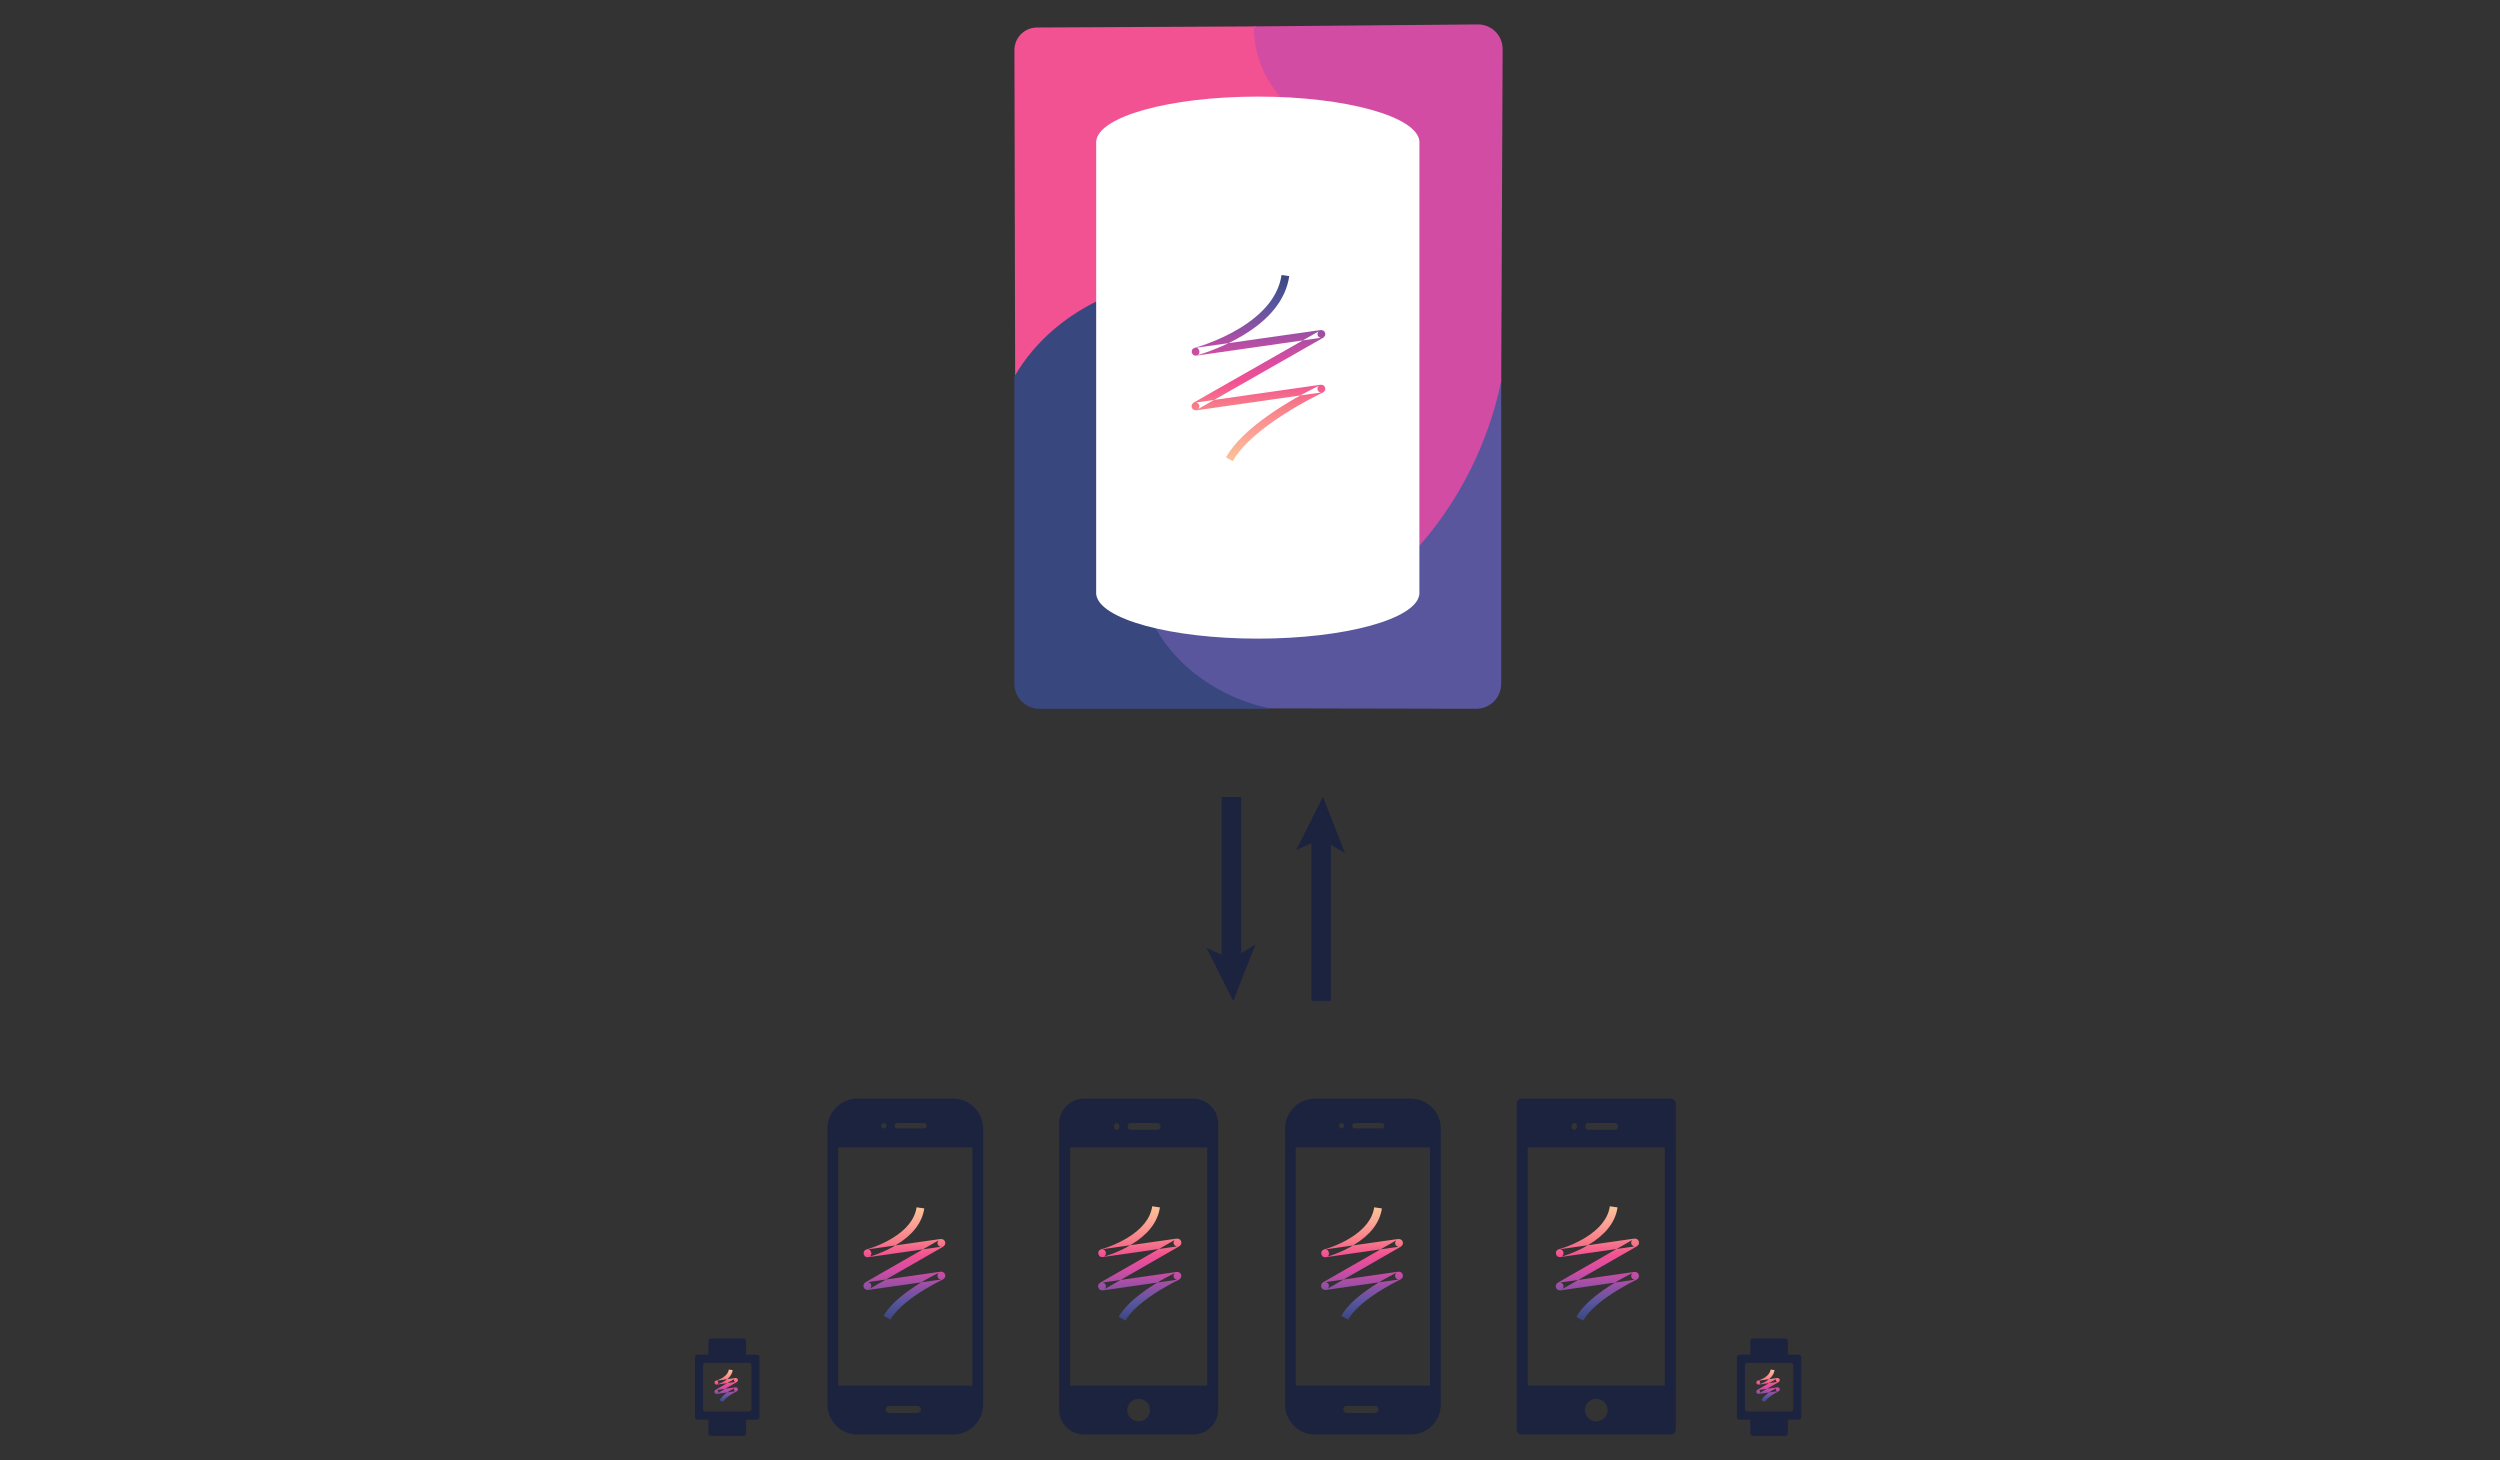 <?xml version="1.0" encoding="UTF-8" standalone="no"?>
<svg width="1000px" height="584px" viewBox="0 0 1000 584" version="1.1" xmlns="http://www.w3.org/2000/svg" xmlns:xlink="http://www.w3.org/1999/xlink">
    <rect x="0" y="0" width="1000" height="584" fill="#333333" stroke="none"/>
    <!-- Generator: Sketch 39.1 (31720) - http://www.bohemiancoding.com/sketch -->
    <title>home-what-is-rmp</title>
    <desc>Created with Sketch.</desc>
    <defs>
        <linearGradient x1="50%" y1="0%" x2="50%" y2="100%" id="linearGradient-1">
            <stop stop-color="#FCC397" offset="0%"></stop>
            <stop stop-color="#FC9F95" offset="16.065%"></stop>
            <stop stop-color="#F77C88" offset="30.048%"></stop>
            <stop stop-color="#F25192" offset="42.704%"></stop>
            <stop stop-color="#D34CA3" offset="56.332%"></stop>
            <stop stop-color="#9A50A5" offset="69.115%"></stop>
            <stop stop-color="#59569E" offset="83.849%"></stop>
            <stop stop-color="#39477F" offset="100%"></stop>
        </linearGradient>
    </defs>
    <g id="Diagrams-&amp;-Graphics-" stroke="none" stroke-width="1" fill="none" fill-rule="evenodd">
        <g id="home-what-is-rmp">
            <g transform="translate(278, 9)">
                <g id="ROS" transform="translate(225.747, 137.53) scale(1, -1) translate(-225.747, -137.53) translate(127.747, 0.53)">
                    <rect id="Combined-Shape" x="0" y="1.13686838e-13" width="194.737" height="272.97" rx="10"></rect>
                    <polygon id="Rectangle-2" points="45.404 69.269 148.196 69.269 148.196 214.58 40.74 214.58"></polygon>
                    <path d="M0.313,133.097 L0.02,263.48 C0.009,268.45 4.027,272.499 9,272.524 L96.589,272.97 L143.326,223.836 L49.853,223.836 L49.853,169.241 L0.313,133.097 Z" id="Path-2" fill="#F25192"></path>
                    <path d="M102.4,0 C102.4,0 64.633,17.161 51.287,51.499 C37.94,85.836 49.853,169.241 49.853,169.241 C49.853,169.241 17.33,162.728 0,132.908 L0,10.003 C0,4.479 4.482,0 10.005,0 L102.4,0 Z" id="Path" fill="#39477F"></path>
                    <path d="M65.579,20.092 C49.497,36.872 51.461,51.65 51.461,51.65 L148.528,52.917 L194.737,131.806 L194.737,10.001 C194.737,4.478 190.252,0.009 184.745,0.02 L102.394,0.186 C102.394,0.186 81.662,3.312 65.579,20.092 Z" id="Path-3" fill="#59569E"></path>
                    <path d="M148.609,52.254 L142.547,223.836 C142.547,223.836 95.811,234.568 95.811,272.97 L185.349,273.758 C190.871,273.807 195.329,269.376 195.306,263.846 L194.737,131.026 C183.627,78.355 148.609,52.254 148.609,52.254 Z" id="Path-4" fill="#D34CA3"></path>
                    <path d="M162.007,46.015 L162.007,45.748 L161.98,45.748 C160.761,35.93 132.3,28.077 97.368,28.077 C62.437,28.077 33.976,35.93 32.756,45.748 L32.716,45.748 L32.716,46.382 C32.716,46.39 32.716,46.397 32.716,46.405 C32.716,46.413 32.716,46.421 32.716,46.429 L32.73,226.955 C33.462,236.897 62.121,244.893 97.368,244.893 C132.615,244.893 161.275,236.897 162.021,226.955 L162.007,46.794 C162.016,46.664 162.021,46.535 162.021,46.405 C162.021,46.275 162.016,46.145 162.007,46.015 L162.007,46.015 Z" id="Combined-Shape" fill="#FFFFFF"></path>
                    <path d="M91.516,149.425 C87.502,147.004 83.213,144.996 78.924,143.374 C77.423,142.806 76.028,142.327 74.774,141.933 C74.333,141.794 73.94,141.676 73.6,141.578 C73.392,141.518 73.246,141.478 73.165,141.456 C74.62,141.872 74.094,144.622 72.567,144.405 L122.246,151.482 C122.468,151.513 122.673,151.523 122.882,151.5 C123.074,151.479 123.262,151.431 123.46,151.335 C123.829,151.155 124.142,150.841 124.29,150.383 C124.436,149.933 124.371,149.504 124.188,149.147 C124.09,148.956 123.972,148.808 123.836,148.677 C123.685,148.533 123.518,148.416 123.324,148.306 L73.469,119.897 C73.666,120.074 73.755,120.185 73.835,120.34 C74.001,120.662 74.063,121.058 73.93,121.481 C73.793,121.917 73.5,122.214 73.163,122.381 C72.997,122.462 72.852,122.499 72.716,122.514 C72.623,122.525 122.246,129.598 122.246,129.598 C122.451,129.627 122.635,129.639 122.822,129.625 C123.004,129.611 123.182,129.576 123.377,129.493 C123.808,129.311 124.18,128.955 124.313,128.391 C124.438,127.868 124.299,127.427 124.048,127.08 C123.936,126.925 123.816,126.809 123.682,126.707 C123.538,126.597 123.381,126.506 123.198,126.417 C123.11,126.376 122.969,126.309 122.762,126.209 C122.414,126.041 122.009,125.842 121.553,125.614 C120.244,124.959 118.785,124.2 117.212,123.346 C112.72,120.905 108.229,118.195 104.045,115.292 C96.143,109.81 90.294,104.303 87.376,99.069 L84.656,100.589 C87.857,106.331 94.011,112.127 102.27,117.856 C106.557,120.83 111.142,123.597 115.726,126.088 C117.331,126.959 118.821,127.734 120.16,128.404 C120.63,128.639 121.048,128.844 121.408,129.019 C121.627,129.124 121.779,129.197 121.861,129.235 C121.702,129.119 121.615,129.035 121.524,128.908 C121.293,128.589 121.163,128.174 121.282,127.671 C121.41,127.129 121.764,126.789 122.165,126.62 C122.33,126.55 122.465,126.523 122.592,126.514 C122.666,126.508 73.006,119.432 73.006,119.432 C72.783,119.4 72.578,119.391 72.367,119.414 C72.174,119.436 71.985,119.484 71.786,119.582 C71.416,119.764 71.103,120.083 70.958,120.543 C70.817,120.992 70.884,121.417 71.067,121.772 C71.164,121.961 71.282,122.108 71.418,122.238 C71.568,122.382 71.735,122.498 71.928,122.608 L121.783,151.017 C121.585,150.839 121.496,150.727 121.415,150.57 C121.249,150.246 121.189,149.846 121.326,149.421 C121.466,148.989 121.759,148.695 122.095,148.531 C122.259,148.45 122.403,148.415 122.537,148.4 C122.63,148.389 73.006,141.316 73.006,141.316 C72.856,141.295 72.729,141.281 72.613,141.276 C72.504,141.272 72.402,141.274 72.281,141.29 C72.129,141.311 72.129,141.311 71.838,141.414 C71.386,141.629 71.386,141.629 70.934,142.552 C71.007,143.557 71.007,143.557 71.325,143.914 C71.543,144.117 71.543,144.117 71.67,144.196 C71.772,144.258 71.863,144.301 71.964,144.341 C72.071,144.383 72.193,144.422 72.338,144.464 C72.426,144.488 72.551,144.522 72.738,144.576 C73.055,144.667 73.424,144.778 73.842,144.91 C75.041,145.286 76.38,145.746 77.823,146.292 C81.947,147.852 86.07,149.782 89.908,152.098 C99.476,157.87 105.628,164.999 106.87,173.525 L109.953,173.075 C108.552,163.45 101.804,155.632 91.516,149.425 Z" id="Path-12-Copy-4" fill="url(#linearGradient-1)"></path>
                </g>
                <g id="Group-2" transform="translate(236.021, 429.733)">
                    <g id="watch-copy" transform="translate(180.722, 96.641)">
                        <path d="M20.407,6.501 L20.407,1.003 C20.407,0.438 19.954,0 19.397,0 L6.38,0 C5.82,0 5.37,0.449 5.37,1.003 L5.37,6.501 L0.995,6.501 C0.447,6.501 0,6.95 0,7.504 L0,31.5 C0,32.052 0.445,32.503 0.995,32.503 L5.37,32.503 L5.37,38 C5.37,38.566 5.822,39.004 6.38,39.004 L19.397,39.004 C19.957,39.004 20.407,38.554 20.407,38 L20.407,32.503 L24.782,32.503 C25.329,32.503 25.777,32.054 25.777,31.5 L25.777,7.504 C25.777,6.952 25.331,6.501 24.782,6.501 L20.407,6.501 Z M3.222,10.745 C3.222,10.196 3.662,9.751 4.221,9.751 L21.556,9.751 C22.107,9.751 22.555,10.195 22.555,10.745 L22.555,28.259 C22.555,28.808 22.114,29.253 21.556,29.253 L4.221,29.253 C3.669,29.253 3.222,28.809 3.222,28.259 L3.222,10.745 Z" id="Combined-Shape" fill="#1C233F"></path>
                        <path d="M11.177,15.64 C10.627,15.994 10.032,16.286 9.437,16.517 C9.082,16.655 8.811,16.74 8.668,16.777 C8.495,16.831 8.391,16.87 8.306,16.91 C8.236,16.943 8.174,16.977 8.111,17.026 C8.036,17.084 8.036,17.084 7.927,17.217 C7.797,17.433 7.797,17.433 7.81,17.856 C7.992,18.233 7.992,18.233 8.2,18.361 C8.352,18.429 8.352,18.429 8.443,18.448 C8.52,18.463 8.59,18.467 8.666,18.465 C8.76,18.464 8.869,18.453 9.001,18.434 L16.138,17.411 C15.691,17.475 15.375,16.445 15.73,16.242 L8.415,20.436 C8.27,20.519 8.151,20.602 8.054,20.698 C7.82,20.926 7.678,21.212 7.809,21.604 C7.942,21.999 8.231,22.142 8.558,22.179 C8.694,22.195 8.838,22.188 9.001,22.165 L16.138,21.142 C15.68,21.207 15.361,20.116 15.74,19.92 C15.714,19.932 15.619,19.978 15.487,20.044 C15.272,20.152 15.032,20.279 14.775,20.421 C14.04,20.829 13.304,21.288 12.614,21.793 C11.35,22.717 10.379,23.687 9.811,24.711 L11.173,25.468 C11.611,24.678 12.435,23.855 13.533,23.053 C14.165,22.59 14.847,22.164 15.529,21.786 C15.768,21.654 15.989,21.537 16.187,21.438 C16.304,21.379 16.385,21.339 16.425,21.321 C16.594,21.234 16.709,21.163 16.805,21.085 C17.073,20.864 17.241,20.604 17.115,20.174 C16.985,19.729 16.687,19.603 16.332,19.576 C16.208,19.567 16.073,19.575 15.918,19.598 L8.78,20.621 C9.214,20.558 9.555,21.579 9.189,21.789 L16.504,17.596 C16.647,17.514 16.765,17.431 16.862,17.337 C17.094,17.112 17.235,16.835 17.116,16.447 C16.991,16.04 16.696,15.891 16.364,15.852 C16.228,15.836 16.083,15.843 15.918,15.867 L8.78,16.89 C8.707,16.9 8.655,16.905 8.637,16.906 C8.66,16.905 8.688,16.907 8.736,16.916 C8.808,16.93 8.808,16.93 8.946,16.992 C9.144,17.114 9.144,17.114 9.322,17.482 C9.335,17.896 9.335,17.896 9.21,18.102 C9.111,18.223 9.111,18.223 9.052,18.269 C9.011,18.299 8.986,18.314 8.965,18.323 C8.981,18.316 9.03,18.297 9.103,18.274 C9.257,18.235 9.585,18.132 9.999,17.972 C10.686,17.705 11.374,17.368 12.02,16.951 C13.682,15.88 14.798,14.47 15.058,12.676 L13.516,12.452 C13.331,13.734 12.494,14.791 11.177,15.64 Z" id="Path-12-Copy-7" fill="url(#linearGradient-1)"></path>
                    </g>
                    <g id="Device-5" transform="translate(92.671, 0.719)">
                        <path d="M0,2.003 C0,0.897 0.899,0 2.009,0 L61.61,0 C62.72,0 63.619,0.893 63.619,2.003 L63.619,132.342 C63.619,133.449 62.72,134.346 61.61,134.346 L2.009,134.346 C0.899,134.346 0,133.452 0,132.342 L0,2.003 Z M4.388,114.844 L4.388,19.502 L59.231,19.502 L59.231,114.844 L4.388,114.844 Z M31.81,129.081 C34.327,129.081 36.368,127.065 36.368,124.579 C36.368,122.092 34.327,120.076 31.81,120.076 C29.292,120.076 27.251,122.092 27.251,124.579 C27.251,127.065 29.292,129.081 31.81,129.081 Z M23.034,9.751 C23.64,9.751 24.131,10.361 24.131,11.114 C24.131,11.867 23.64,12.477 23.034,12.477 C22.429,12.477 21.938,11.867 21.938,11.114 C21.938,10.361 22.429,9.751 23.034,9.751 Z M28.519,9.751 L39.488,9.751 C40.093,9.751 40.585,10.361 40.585,11.114 C40.585,11.867 40.093,12.477 39.488,12.477 L28.519,12.477 C27.913,12.477 27.422,11.867 27.422,11.114 C27.422,10.361 27.913,9.751 28.519,9.751 Z" id="Combined-Shape" fill="#1C233F"></path>
                        <g id="Group-4" transform="translate(4.388, 19.502)"></g>
                    </g>
                    <g id="Device-5-Copy" transform="translate(0, 0.719)">
                        <path d="M0,11.996 C0,5.371 5.365,0 11.992,0 L50.301,0 C56.924,0 62.294,5.37 62.294,11.996 L62.294,122.35 C62.294,128.975 56.929,134.346 50.301,134.346 L11.992,134.346 C5.369,134.346 0,128.975 0,122.35 L0,11.996 Z M4.296,114.844 L4.296,19.502 L57.998,19.502 L57.998,114.844 L4.296,114.844 Z M23.283,124.332 C23.283,123.548 23.926,122.912 24.713,122.912 L35.956,122.912 C36.745,122.912 37.386,123.542 37.386,124.332 C37.386,125.116 36.743,125.752 35.956,125.752 L24.713,125.752 C23.923,125.752 23.283,125.122 23.283,124.332 Z M22.555,9.751 C23.148,9.751 23.629,10.236 23.629,10.834 C23.629,11.433 23.148,11.918 22.555,11.918 C21.961,11.918 21.481,11.433 21.481,10.834 C21.481,10.236 21.961,9.751 22.555,9.751 Z M27.925,9.751 L38.665,9.751 C39.258,9.751 39.739,10.236 39.739,10.834 C39.739,11.433 39.258,11.918 38.665,11.918 L27.925,11.918 C27.332,11.918 26.851,11.433 26.851,10.834 C26.851,10.236 27.332,9.751 27.925,9.751 Z" id="Combined-Shape" fill="#1C233F"></path>
                        <path d="M26.011,55.796 C23.798,57.15 21.416,58.279 19.034,59.189 C18.2,59.507 17.427,59.775 16.736,59.993 C16.328,60.122 16.042,60.205 15.9,60.243 C15.714,60.297 15.59,60.338 15.48,60.384 C15.376,60.426 15.281,60.473 15.175,60.541 C15.043,60.628 15.043,60.628 14.821,60.849 C14.509,61.24 14.509,61.24 14.483,62.226 C14.932,63.088 14.932,63.088 15.367,63.3 C15.654,63.404 15.654,63.404 15.808,63.427 C15.931,63.445 16.035,63.447 16.147,63.443 C16.265,63.438 16.395,63.424 16.548,63.402 L45.46,59.259 C45.446,59.261 45.407,59.263 45.314,59.252 C45.18,59.238 45.036,59.202 44.872,59.122 C44.537,58.959 44.245,58.666 44.104,58.236 C43.966,57.812 44.025,57.413 44.189,57.088 C44.269,56.93 44.358,56.819 44.452,56.728 C44.516,56.666 44.545,56.646 44.555,56.64 L15.464,73.317 C15.27,73.428 15.103,73.545 14.953,73.691 C14.526,74.102 14.258,74.626 14.496,75.383 C14.641,75.842 14.953,76.161 15.323,76.344 C15.522,76.442 15.712,76.49 15.906,76.512 C16.118,76.536 16.324,76.526 16.548,76.494 L45.46,72.35 C45.245,72.337 45.112,72.31 44.95,72.243 C44.559,72.08 44.21,71.755 44.07,71.23 C43.937,70.729 44.059,70.303 44.286,69.976 C44.378,69.843 44.466,69.756 44.556,69.685 C44.589,69.652 44.497,69.696 44.366,69.76 C44.151,69.864 43.903,69.987 43.624,70.127 C42.83,70.527 41.947,70.99 40.996,71.51 C38.281,72.998 35.564,74.654 33.022,76.439 C28.133,79.872 24.47,83.366 22.518,86.889 L25.242,88.402 C26.915,85.383 30.275,82.178 34.811,78.993 C37.25,77.28 39.87,75.683 42.492,74.247 C43.409,73.745 44.261,73.299 45.023,72.914 C45.289,72.781 45.524,72.664 45.726,72.566 C45.846,72.508 45.926,72.47 45.964,72.452 C46.173,72.349 46.331,72.256 46.476,72.143 C46.611,72.037 46.733,71.917 46.845,71.756 C47.092,71.4 47.22,70.949 47.081,70.427 C46.936,69.88 46.569,69.539 46.147,69.363 C45.954,69.282 45.777,69.248 45.597,69.234 C45.409,69.221 45.224,69.233 45.019,69.262 L16.106,73.406 C16.122,73.403 16.161,73.402 16.255,73.412 C16.392,73.428 16.537,73.464 16.703,73.546 C17.039,73.713 17.331,74.011 17.468,74.444 C17.601,74.866 17.54,75.261 17.375,75.581 C17.296,75.737 17.208,75.847 17.115,75.937 C17.051,75.998 17.022,76.019 17.012,76.024 L46.103,59.347 C46.298,59.236 46.465,59.118 46.616,58.972 C46.752,58.841 46.87,58.692 46.968,58.5 C47.149,58.142 47.212,57.714 47.065,57.265 C46.916,56.809 46.603,56.496 46.236,56.317 C46.038,56.22 45.849,56.173 45.657,56.152 C45.447,56.128 45.242,56.139 45.019,56.17 L16.106,60.314 C17.574,60.104 18.205,62.816 16.74,63.247 C16.888,63.208 17.219,63.112 17.674,62.968 C18.421,62.732 19.251,62.444 20.144,62.103 C22.694,61.13 25.245,59.921 27.636,58.458 C33.802,54.684 37.875,49.885 38.739,43.917 L35.655,43.47 C34.948,48.353 31.463,52.459 26.011,55.796 Z" id="Path-12-Copy-4" fill="url(#linearGradient-1)"></path>
                        <path d="M120.073,55.639 C117.816,57.02 115.387,58.171 112.958,59.098 C112.107,59.423 111.319,59.696 110.614,59.919 C110.197,60.05 109.906,60.135 109.76,60.174 C109.574,60.228 109.45,60.27 109.339,60.315 C109.234,60.359 109.138,60.406 109.03,60.475 C108.896,60.565 108.896,60.565 108.671,60.792 C108.359,61.197 108.359,61.197 108.351,62.182 C108.803,63.025 108.803,63.025 109.23,63.232 C109.514,63.335 109.514,63.335 109.667,63.358 C109.79,63.375 109.895,63.378 110.006,63.374 C110.125,63.369 110.254,63.355 110.406,63.334 L139.887,59.108 C139.87,59.111 139.827,59.113 139.731,59.102 C139.593,59.086 139.447,59.048 139.28,58.964 C138.945,58.796 138.657,58.497 138.522,58.066 C138.392,57.648 138.452,57.257 138.613,56.939 C138.693,56.782 138.781,56.671 138.874,56.581 C138.939,56.518 138.97,56.496 138.983,56.489 L109.321,73.493 C109.125,73.605 108.956,73.724 108.804,73.872 C108.377,74.29 108.111,74.828 108.367,75.587 C108.624,76.352 109.169,76.619 109.766,76.687 C109.977,76.711 110.183,76.701 110.406,76.669 L139.887,72.444 C139.678,72.431 139.549,72.406 139.391,72.342 C139.007,72.186 138.663,71.877 138.511,71.366 C138.36,70.861 138.476,70.421 138.704,70.084 C138.797,69.946 138.888,69.854 138.982,69.781 C139.023,69.741 138.929,69.786 138.796,69.851 C138.577,69.957 138.324,70.083 138.039,70.226 C137.23,70.633 136.33,71.105 135.362,71.635 C132.594,73.151 129.826,74.837 127.235,76.656 C122.251,80.154 118.518,83.713 116.531,87.298 L119.256,88.811 C120.963,85.73 124.392,82.461 129.023,79.21 C131.511,77.465 134.183,75.836 136.857,74.372 C137.793,73.859 138.661,73.405 139.439,73.013 C139.71,72.876 139.95,72.758 140.156,72.658 C140.278,72.599 140.36,72.559 140.399,72.541 C140.607,72.439 140.765,72.345 140.911,72.23 C141.049,72.122 141.172,71.998 141.284,71.832 C141.531,71.466 141.653,71.002 141.497,70.476 C141.339,69.944 140.975,69.618 140.56,69.45 C140.371,69.373 140.197,69.34 140.02,69.327 C139.834,69.314 139.65,69.326 139.446,69.355 L109.964,73.581 C109.982,73.578 110.023,73.576 110.118,73.587 C110.252,73.602 110.395,73.638 110.558,73.718 C110.888,73.88 111.176,74.167 111.319,74.59 C111.46,75.01 111.406,75.41 111.245,75.737 C111.165,75.898 111.075,76.012 110.98,76.105 C110.914,76.17 110.882,76.193 110.869,76.2 L140.531,59.196 C140.725,59.085 140.892,58.967 141.042,58.821 C141.465,58.411 141.731,57.888 141.496,57.136 C141.251,56.352 140.697,56.074 140.091,56.003 C139.878,55.978 139.671,55.988 139.446,56.02 L109.964,60.245 C109.945,60.254 110.009,60.256 110.103,60.269 C110.237,60.289 110.237,60.289 110.508,60.387 C110.925,60.589 110.925,60.589 111.373,61.424 C111.365,62.402 111.365,62.402 111.059,62.797 C110.844,63.015 110.844,63.015 110.726,63.093 C110.642,63.147 110.583,63.176 110.527,63.199 C110.752,63.138 111.089,63.04 111.552,62.894 C112.313,62.653 113.158,62.36 114.068,62.013 C116.665,61.022 119.263,59.791 121.698,58.301 C127.977,54.46 132.122,49.577 133,43.508 L129.917,43.061 C129.195,48.044 125.638,52.234 120.073,55.639 Z" id="Path-12-Copy-5" fill="url(#linearGradient-1)"></path>
                    </g>
                </g>
                <g id="Group-2-Copy" transform="translate(0, 429.733)">
                    <g id="watch-copy" transform="translate(0.007, 96.641)">
                        <path d="M20.407,6.501 L20.407,1.003 C20.407,0.438 19.954,0 19.397,0 L6.38,0 C5.82,0 5.37,0.449 5.37,1.003 L5.37,6.501 L0.995,6.501 C0.447,6.501 0,6.95 0,7.504 L0,31.5 C0,32.052 0.445,32.503 0.995,32.503 L5.37,32.503 L5.37,38 C5.37,38.566 5.822,39.004 6.38,39.004 L19.397,39.004 C19.957,39.004 20.407,38.554 20.407,38 L20.407,32.503 L24.782,32.503 C25.329,32.503 25.777,32.054 25.777,31.5 L25.777,7.504 C25.777,6.952 25.331,6.501 24.782,6.501 L20.407,6.501 Z M3.222,10.745 C3.222,10.196 3.662,9.751 4.221,9.751 L21.556,9.751 C22.107,9.751 22.555,10.195 22.555,10.745 L22.555,28.259 C22.555,28.808 22.114,29.253 21.556,29.253 L4.221,29.253 C3.669,29.253 3.222,28.809 3.222,28.259 L3.222,10.745 Z" id="Combined-Shape" fill="#1C233F"></path>
                        <path d="M11.177,15.64 C10.627,15.994 10.032,16.286 9.437,16.517 C9.082,16.655 8.811,16.74 8.668,16.777 C8.495,16.831 8.391,16.87 8.306,16.91 C8.236,16.943 8.174,16.977 8.111,17.026 C8.036,17.084 8.036,17.084 7.927,17.217 C7.797,17.433 7.797,17.433 7.81,17.856 C7.992,18.233 7.992,18.233 8.2,18.361 C8.352,18.429 8.352,18.429 8.443,18.448 C8.52,18.463 8.59,18.467 8.666,18.465 C8.76,18.464 8.869,18.453 9.001,18.434 L16.138,17.411 C15.691,17.475 15.375,16.445 15.73,16.242 L8.415,20.436 C8.27,20.519 8.151,20.602 8.054,20.698 C7.82,20.926 7.678,21.212 7.809,21.604 C7.942,21.999 8.231,22.142 8.558,22.179 C8.694,22.195 8.838,22.188 9.001,22.165 L16.138,21.142 C15.68,21.207 15.361,20.116 15.74,19.92 C15.714,19.932 15.619,19.978 15.487,20.044 C15.272,20.152 15.032,20.279 14.775,20.421 C14.04,20.829 13.304,21.288 12.614,21.793 C11.35,22.717 10.379,23.687 9.811,24.711 L11.173,25.468 C11.611,24.678 12.435,23.855 13.533,23.053 C14.165,22.59 14.847,22.164 15.529,21.786 C15.768,21.654 15.989,21.537 16.187,21.438 C16.304,21.379 16.385,21.339 16.425,21.321 C16.594,21.234 16.709,21.163 16.805,21.085 C17.073,20.864 17.241,20.604 17.115,20.174 C16.985,19.729 16.687,19.603 16.332,19.576 C16.208,19.567 16.073,19.575 15.918,19.598 L8.78,20.621 C9.214,20.558 9.555,21.579 9.189,21.789 L16.504,17.596 C16.647,17.514 16.765,17.431 16.862,17.337 C17.094,17.112 17.235,16.835 17.116,16.447 C16.991,16.04 16.696,15.891 16.364,15.852 C16.228,15.836 16.083,15.843 15.918,15.867 L8.78,16.89 C8.707,16.9 8.655,16.905 8.637,16.906 C8.66,16.905 8.688,16.907 8.736,16.916 C8.808,16.93 8.808,16.93 8.946,16.992 C9.144,17.114 9.144,17.114 9.322,17.482 C9.335,17.896 9.335,17.896 9.21,18.102 C9.111,18.223 9.111,18.223 9.052,18.269 C9.011,18.299 8.986,18.314 8.965,18.323 C8.981,18.316 9.03,18.297 9.103,18.274 C9.257,18.235 9.585,18.132 9.999,17.972 C10.686,17.705 11.374,17.368 12.02,16.951 C13.682,15.88 14.798,14.47 15.058,12.676 L13.516,12.452 C13.331,13.734 12.494,14.791 11.177,15.64 Z" id="Path-12-Copy-7" fill="url(#linearGradient-1)"></path>
                    </g>
                    <g id="Device-5" transform="translate(145.64, 0.719)">
                        <path d="M0,10.002 C0,4.478 4.474,0 9.993,0 L53.626,0 C59.145,0 63.619,4.47 63.619,10.002 L63.619,124.344 C63.619,129.868 59.145,134.346 53.626,134.346 L9.993,134.346 C4.474,134.346 0,129.876 0,124.344 L0,10.002 Z M4.388,114.844 L4.388,19.502 L59.231,19.502 L59.231,114.844 L4.388,114.844 Z M31.81,129.081 C34.327,129.081 36.368,127.065 36.368,124.579 C36.368,122.092 34.327,120.076 31.81,120.076 C29.292,120.076 27.251,122.092 27.251,124.579 C27.251,127.065 29.292,129.081 31.81,129.081 Z M23.034,9.751 C23.64,9.751 24.131,10.361 24.131,11.114 C24.131,11.867 23.64,12.477 23.034,12.477 C22.429,12.477 21.938,11.867 21.938,11.114 C21.938,10.361 22.429,9.751 23.034,9.751 Z M28.519,9.751 L39.488,9.751 C40.093,9.751 40.585,10.361 40.585,11.114 C40.585,11.867 40.093,12.477 39.488,12.477 L28.519,12.477 C27.913,12.477 27.422,11.867 27.422,11.114 C27.422,10.361 27.913,9.751 28.519,9.751 Z" id="Combined-Shape" fill="#1C233F"></path>
                        <g id="Group-4" transform="translate(4.388, 19.502)"></g>
                    </g>
                    <g id="Device-5-Copy" transform="translate(52.968, 0.719)">
                        <path d="M0,11.996 C0,5.371 5.365,0 11.992,0 L50.301,0 C56.924,0 62.294,5.37 62.294,11.996 L62.294,122.35 C62.294,128.975 56.929,134.346 50.301,134.346 L11.992,134.346 C5.369,134.346 0,128.975 0,122.35 L0,11.996 Z M4.296,114.844 L4.296,19.502 L57.998,19.502 L57.998,114.844 L4.296,114.844 Z M23.283,124.332 C23.283,123.548 23.926,122.912 24.713,122.912 L35.956,122.912 C36.745,122.912 37.386,123.542 37.386,124.332 C37.386,125.116 36.743,125.752 35.956,125.752 L24.713,125.752 C23.923,125.752 23.283,125.122 23.283,124.332 Z M22.555,9.751 C23.148,9.751 23.629,10.236 23.629,10.834 C23.629,11.433 23.148,11.918 22.555,11.918 C21.961,11.918 21.481,11.433 21.481,10.834 C21.481,10.236 21.961,9.751 22.555,9.751 Z M27.925,9.751 L38.665,9.751 C39.258,9.751 39.739,10.236 39.739,10.834 C39.739,11.433 39.258,11.918 38.665,11.918 L27.925,11.918 C27.332,11.918 26.851,11.433 26.851,10.834 C26.851,10.236 27.332,9.751 27.925,9.751 Z" id="Combined-Shape" fill="#1C233F"></path>
                        <path d="M26.011,55.796 C23.798,57.15 21.416,58.279 19.034,59.189 C18.2,59.507 17.427,59.775 16.736,59.993 C16.328,60.122 16.042,60.205 15.9,60.243 C15.714,60.297 15.59,60.338 15.48,60.384 C15.376,60.426 15.281,60.473 15.175,60.541 C15.043,60.628 15.043,60.628 14.821,60.849 C14.509,61.24 14.509,61.24 14.483,62.226 C14.932,63.088 14.932,63.088 15.367,63.3 C15.654,63.404 15.654,63.404 15.808,63.427 C15.931,63.445 16.035,63.447 16.147,63.443 C16.265,63.438 16.395,63.424 16.548,63.402 L45.46,59.259 C45.446,59.261 45.407,59.263 45.314,59.252 C45.18,59.238 45.036,59.202 44.872,59.122 C44.537,58.959 44.245,58.666 44.104,58.236 C43.966,57.812 44.025,57.413 44.189,57.088 C44.269,56.93 44.358,56.819 44.452,56.728 C44.516,56.666 44.545,56.646 44.555,56.64 L15.464,73.317 C15.27,73.428 15.103,73.545 14.953,73.691 C14.526,74.102 14.258,74.626 14.496,75.383 C14.641,75.842 14.953,76.161 15.323,76.344 C15.522,76.442 15.712,76.49 15.906,76.512 C16.118,76.536 16.324,76.526 16.548,76.494 L45.46,72.35 C45.245,72.337 45.112,72.31 44.95,72.243 C44.559,72.08 44.21,71.755 44.07,71.23 C43.937,70.729 44.059,70.303 44.286,69.976 C44.378,69.843 44.466,69.756 44.556,69.685 C44.589,69.652 44.497,69.696 44.366,69.76 C44.151,69.864 43.903,69.987 43.624,70.127 C42.83,70.527 41.947,70.99 40.996,71.51 C38.281,72.998 35.564,74.654 33.022,76.439 C28.133,79.872 24.47,83.366 22.518,86.889 L25.242,88.402 C26.915,85.383 30.275,82.178 34.811,78.993 C37.25,77.28 39.87,75.683 42.492,74.247 C43.409,73.745 44.261,73.299 45.023,72.914 C45.289,72.781 45.524,72.664 45.726,72.566 C45.846,72.508 45.926,72.47 45.964,72.452 C46.173,72.349 46.331,72.256 46.476,72.143 C46.611,72.037 46.733,71.917 46.845,71.756 C47.092,71.4 47.22,70.949 47.081,70.427 C46.936,69.88 46.569,69.539 46.147,69.363 C45.954,69.282 45.777,69.248 45.597,69.234 C45.409,69.221 45.224,69.233 45.019,69.262 L16.106,73.406 C16.122,73.403 16.161,73.402 16.255,73.412 C16.392,73.428 16.537,73.464 16.703,73.546 C17.039,73.713 17.331,74.011 17.468,74.444 C17.601,74.866 17.54,75.261 17.375,75.581 C17.296,75.737 17.208,75.847 17.115,75.937 C17.051,75.998 17.022,76.019 17.012,76.024 L46.103,59.347 C46.298,59.236 46.465,59.118 46.616,58.972 C46.752,58.841 46.87,58.692 46.968,58.5 C47.149,58.142 47.212,57.714 47.065,57.265 C46.916,56.809 46.603,56.496 46.236,56.317 C46.038,56.22 45.849,56.173 45.657,56.152 C45.447,56.128 45.242,56.139 45.019,56.17 L16.106,60.314 C17.574,60.104 18.205,62.816 16.74,63.247 C16.888,63.208 17.219,63.112 17.674,62.968 C18.421,62.732 19.251,62.444 20.144,62.103 C22.694,61.13 25.245,59.921 27.636,58.458 C33.802,54.684 37.875,49.885 38.739,43.917 L35.655,43.47 C34.948,48.353 31.463,52.459 26.011,55.796 Z" id="Path-12-Copy-4" fill="url(#linearGradient-1)"></path>
                        <path d="M120.073,55.639 C117.816,57.02 115.387,58.171 112.958,59.098 C112.107,59.423 111.319,59.696 110.614,59.919 C110.197,60.05 109.906,60.135 109.76,60.174 C109.574,60.228 109.45,60.27 109.339,60.315 C109.234,60.359 109.138,60.406 109.03,60.475 C108.896,60.565 108.896,60.565 108.671,60.792 C108.359,61.197 108.359,61.197 108.351,62.182 C108.803,63.025 108.803,63.025 109.23,63.232 C109.514,63.335 109.514,63.335 109.667,63.358 C109.79,63.375 109.895,63.378 110.006,63.374 C110.125,63.369 110.254,63.355 110.406,63.334 L139.887,59.108 C139.87,59.111 139.827,59.113 139.731,59.102 C139.593,59.086 139.447,59.048 139.28,58.964 C138.945,58.796 138.657,58.497 138.522,58.066 C138.392,57.648 138.452,57.257 138.613,56.939 C138.693,56.782 138.781,56.671 138.874,56.581 C138.939,56.518 138.97,56.496 138.983,56.489 L109.321,73.493 C109.125,73.605 108.956,73.724 108.804,73.872 C108.377,74.29 108.111,74.828 108.367,75.587 C108.624,76.352 109.169,76.619 109.766,76.687 C109.977,76.711 110.183,76.701 110.406,76.669 L139.887,72.444 C139.678,72.431 139.549,72.406 139.391,72.342 C139.007,72.186 138.663,71.877 138.511,71.366 C138.36,70.861 138.476,70.421 138.704,70.084 C138.797,69.946 138.888,69.854 138.982,69.781 C139.023,69.741 138.929,69.786 138.796,69.851 C138.577,69.957 138.324,70.083 138.039,70.226 C137.23,70.633 136.33,71.105 135.362,71.635 C132.594,73.151 129.826,74.837 127.235,76.656 C122.251,80.154 118.518,83.713 116.531,87.298 L119.256,88.811 C120.963,85.73 124.392,82.461 129.023,79.21 C131.511,77.465 134.183,75.836 136.857,74.372 C137.793,73.859 138.661,73.405 139.439,73.013 C139.71,72.876 139.95,72.758 140.156,72.658 C140.278,72.599 140.36,72.559 140.399,72.541 C140.607,72.439 140.765,72.345 140.911,72.23 C141.049,72.122 141.172,71.998 141.284,71.832 C141.531,71.466 141.653,71.002 141.497,70.476 C141.339,69.944 140.975,69.618 140.56,69.45 C140.371,69.373 140.197,69.34 140.02,69.327 C139.834,69.314 139.65,69.326 139.446,69.355 L109.964,73.581 C109.982,73.578 110.023,73.576 110.118,73.587 C110.252,73.602 110.395,73.638 110.558,73.718 C110.888,73.88 111.176,74.167 111.319,74.59 C111.46,75.01 111.406,75.41 111.245,75.737 C111.165,75.898 111.075,76.012 110.98,76.105 C110.914,76.17 110.882,76.193 110.869,76.2 L140.531,59.196 C140.725,59.085 140.892,58.967 141.042,58.821 C141.465,58.411 141.731,57.888 141.496,57.136 C141.251,56.352 140.697,56.074 140.091,56.003 C139.878,55.978 139.671,55.988 139.446,56.02 L109.964,60.245 C109.945,60.254 110.009,60.256 110.103,60.269 C110.237,60.289 110.237,60.289 110.508,60.387 C110.925,60.589 110.925,60.589 111.373,61.424 C111.365,62.402 111.365,62.402 111.059,62.797 C110.844,63.015 110.844,63.015 110.726,63.093 C110.642,63.147 110.583,63.176 110.527,63.199 C110.752,63.138 111.089,63.04 111.552,62.894 C112.313,62.653 113.158,62.36 114.068,62.013 C116.665,61.022 119.263,59.791 121.698,58.301 C127.977,54.46 132.122,49.577 133,43.508 L129.917,43.061 C129.195,48.044 125.638,52.234 120.073,55.639 Z" id="Path-12-Copy-5" fill="url(#linearGradient-1)"></path>
                    </g>
                </g>
                <g id="Group-3-Copy" transform="translate(232.203, 350.404) scale(-1, 1) rotate(-90) translate(-232.203, -350.404) translate(190.703, 322.404)" fill="#1C233F">
                    <g id="Group" transform="translate(0.437, 0)">
                        <path d="M63.189,13.649 L0.116,13.649 L0.116,5.849 L62.578,5.849 L59.104,0.151 L81.766,9.028 L60.445,19.738 L63.189,13.649 Z" id="Combined-Shape"></path>
                    </g>
                    <g id="Group-Copy" transform="translate(41.226, 45.876) scale(-1, 1) translate(-41.226, -45.876) translate(0.226, 35.876)">
                        <path d="M63.189,13.649 L0.116,13.649 L0.116,5.849 L62.578,5.849 L59.104,0.151 L81.766,9.028 L60.445,19.738 L63.189,13.649 Z" id="Combined-Shape"></path>
                    </g>
                </g>
            </g>
        </g>
    </g>
</svg>